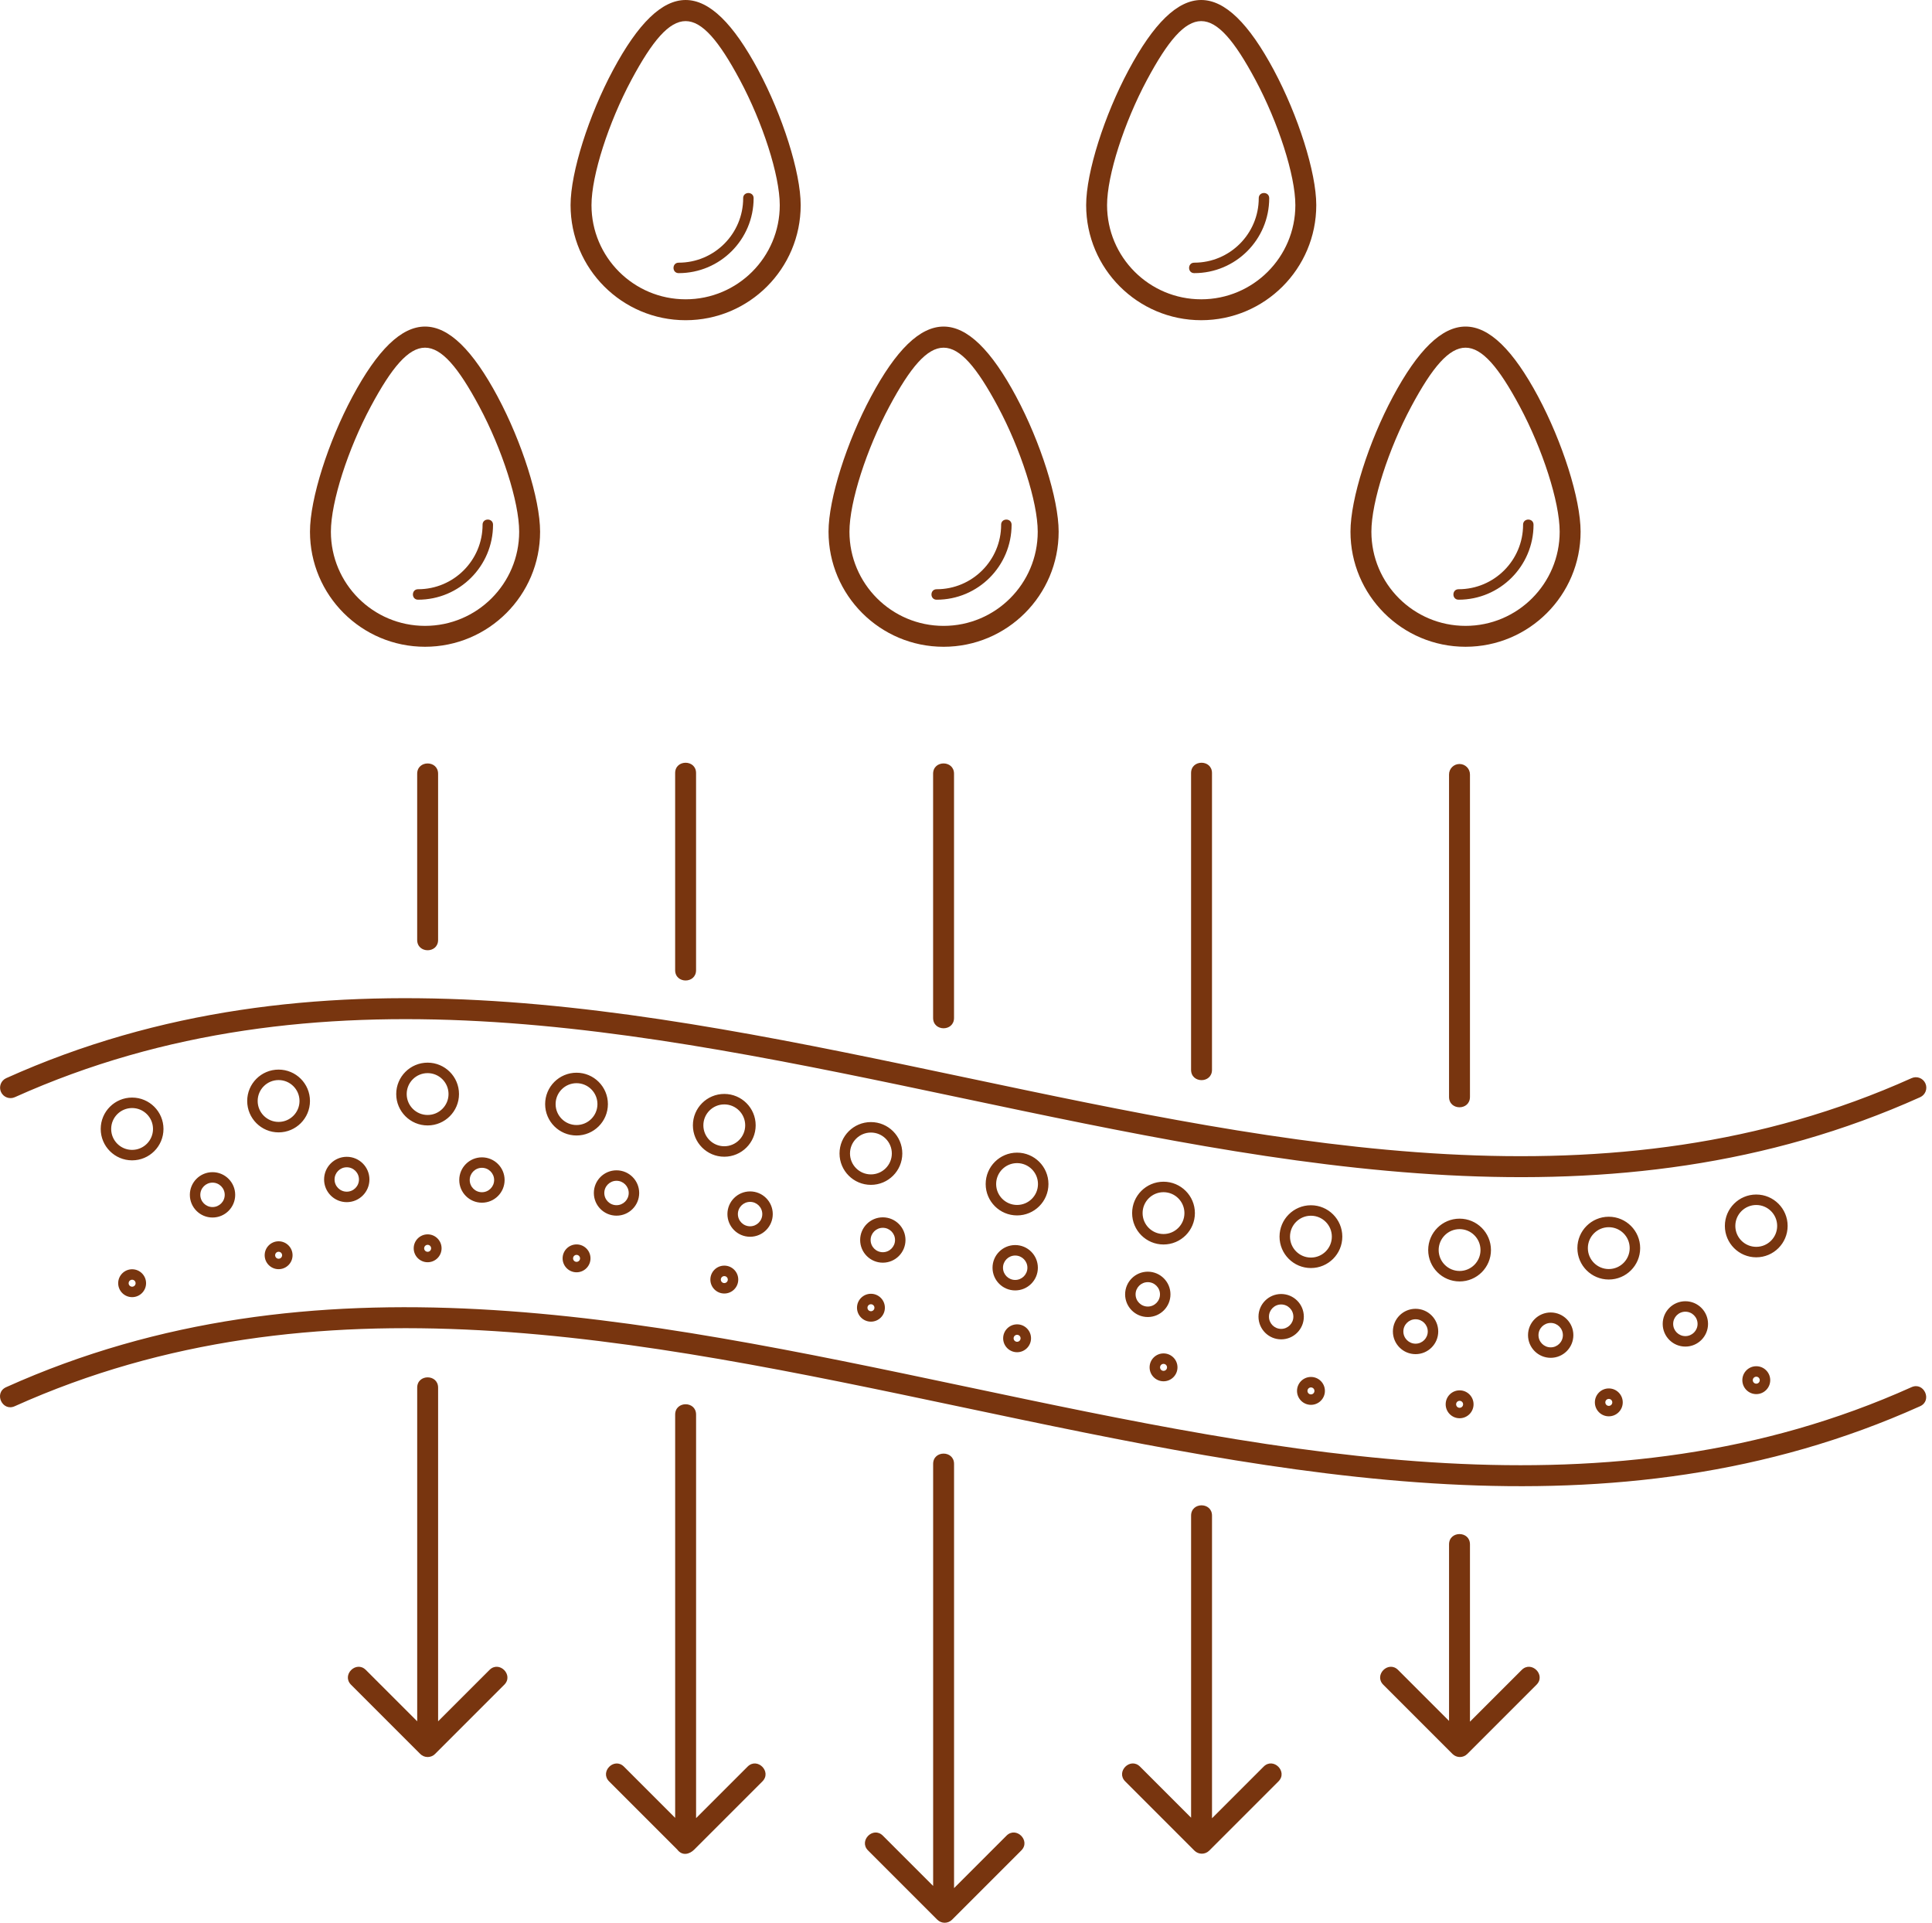 <svg width="203" height="202" viewBox="0 0 203 202" fill="none" xmlns="http://www.w3.org/2000/svg">
<path d="M1.556 115.269C1.003 115.517 0.354 115.272 0.104 114.719C-0.144 114.167 0.101 113.518 0.653 113.268C32.944 98.745 67.188 105.971 101.428 113.195C135.321 120.347 169.212 127.498 200.855 113.268C201.407 113.02 202.056 113.265 202.306 113.817C202.555 114.369 202.309 115.019 201.757 115.269C169.466 129.791 135.222 122.566 100.982 115.342C67.089 108.19 33.199 101.039 1.556 115.269ZM160.032 55.127C160.032 54.404 161.132 54.404 161.132 55.127C161.132 59.476 157.605 63.003 153.256 63.003C152.533 63.003 152.533 61.903 153.256 61.903C156.999 61.903 160.034 58.869 160.034 55.125L160.032 55.127ZM161.62 41.677C164.151 46.404 166.077 52.401 166.077 55.858C166.077 62.535 160.664 67.948 153.987 67.948C147.311 67.948 141.898 62.535 141.898 55.858C141.898 52.399 143.824 46.402 146.355 41.677C151.619 31.851 156.358 31.851 161.622 41.677H161.62ZM159.688 42.708C155.273 34.465 152.702 34.465 148.286 42.708C145.906 47.152 144.095 52.715 144.095 55.86C144.095 61.323 148.524 65.752 153.987 65.752C159.45 65.752 163.879 61.323 163.879 55.86C163.879 52.717 162.068 47.152 159.688 42.708ZM50.704 55.127C50.704 54.404 51.804 54.404 51.804 55.127C51.804 59.477 48.278 63.003 43.928 63.003C43.205 63.003 43.205 61.903 43.928 61.903C47.672 61.903 50.706 58.869 50.706 55.126L50.704 55.127ZM52.292 41.677C54.824 46.404 56.749 52.401 56.749 55.859C56.749 62.535 51.336 67.948 44.66 67.948C37.983 67.948 32.57 62.535 32.57 55.859C32.57 52.399 34.496 46.402 37.028 41.677C42.291 31.851 47.03 31.851 52.294 41.677H52.292ZM50.36 42.708C45.945 34.465 43.374 34.465 38.959 42.708C36.578 47.152 34.768 52.715 34.768 55.86C34.768 61.323 39.197 65.752 44.659 65.752C50.122 65.752 54.551 61.323 54.551 55.86C54.551 52.717 52.741 47.152 50.36 42.708ZM132.259 20.819C132.259 20.096 133.359 20.096 133.359 20.819C133.359 25.169 129.832 28.695 125.482 28.695C124.76 28.695 124.76 27.596 125.482 27.596C129.226 27.596 132.26 24.561 132.26 20.818L132.259 20.819ZM133.846 7.369C136.378 12.096 138.304 18.093 138.304 21.551C138.304 28.227 132.89 33.64 126.214 33.64C119.538 33.64 114.125 28.227 114.125 21.551C114.125 18.091 116.05 12.094 118.582 7.369C123.846 -2.456 128.584 -2.456 133.848 7.369H133.846ZM131.915 8.4C127.499 0.157 124.929 0.157 120.513 8.4C118.132 12.844 116.322 18.407 116.322 21.552C116.322 27.015 120.751 31.444 126.214 31.444C131.677 31.444 136.106 27.015 136.106 21.552C136.106 18.409 134.295 12.844 131.915 8.4ZM78.085 20.819C78.085 20.097 79.185 20.097 79.185 20.819C79.185 25.169 75.659 28.695 71.309 28.695C70.587 28.695 70.587 27.596 71.309 27.596C75.053 27.596 78.087 24.561 78.087 20.818L78.085 20.819ZM79.673 7.37C82.205 12.096 84.13 18.093 84.13 21.551C84.13 28.227 78.717 33.641 72.041 33.641C65.365 33.641 59.951 28.227 59.951 21.551C59.951 18.092 61.877 12.094 64.409 7.37C69.673 -2.456 74.411 -2.456 79.675 7.37H79.673ZM77.741 8.4C73.326 0.157 70.755 0.157 66.34 8.4C63.959 12.845 62.149 18.407 62.149 21.553C62.149 27.016 66.578 31.444 72.04 31.444C77.504 31.444 81.932 27.016 81.932 21.553C81.932 18.409 80.122 12.845 77.741 8.4ZM105.19 55.128C105.19 54.405 106.29 54.405 106.29 55.128C106.29 59.477 102.763 63.004 98.414 63.004C97.691 63.004 97.691 61.904 98.414 61.904C102.158 61.904 105.192 58.87 105.192 55.126L105.19 55.128ZM106.778 41.678C109.309 46.405 111.235 52.402 111.235 55.859C111.235 62.536 105.822 67.949 99.146 67.949C92.469 67.949 87.056 62.536 87.056 55.859C87.056 52.4 88.982 46.403 91.513 41.678C96.777 31.852 101.516 31.852 106.78 41.678H106.778ZM104.846 42.709C100.431 34.466 97.86 34.466 93.444 42.709C91.064 47.153 89.254 52.716 89.254 55.861C89.254 61.324 93.682 65.753 99.145 65.753C104.608 65.753 109.037 61.324 109.037 55.861C109.037 52.718 107.226 47.153 104.846 42.709ZM100.243 198.362L105.754 192.852C106.776 191.83 108.331 193.384 107.309 194.406L100.037 201.678C99.608 202.107 98.912 202.107 98.483 201.678L91.211 194.406C90.189 193.384 91.744 191.83 92.766 192.852L98.047 198.133V153.796C98.047 152.351 100.245 152.351 100.245 153.796V198.363L100.243 198.362ZM73.138 191.01L78.551 185.598C79.573 184.576 81.127 186.131 80.105 187.153L72.941 194.317C72.447 194.81 71.686 195.012 71.158 194.306L64.005 187.154C62.983 186.132 64.538 184.577 65.56 185.599L70.941 190.98V148.612C70.941 147.166 73.139 147.166 73.139 148.612V191.011L73.138 191.01ZM127.347 191.023L132.774 185.596C133.796 184.575 135.35 186.129 134.328 187.151L127.057 194.423C126.627 194.852 125.932 194.852 125.502 194.423L118.23 187.151C117.208 186.129 118.763 184.575 119.785 185.596L125.151 190.962V159.229C125.151 157.784 127.349 157.784 127.349 159.229V191.022L127.347 191.023ZM154.452 180.877L159.889 175.44C160.911 174.418 162.466 175.973 161.444 176.995L154.172 184.266C153.743 184.696 153.047 184.696 152.617 184.266L145.346 176.995C144.324 175.973 145.878 174.418 146.9 175.44L152.255 180.795V162.25C152.255 160.805 154.453 160.805 154.453 162.25V180.879L154.452 180.877ZM46.035 180.835L51.431 175.44C52.453 174.418 54.007 175.973 52.985 176.995L45.719 184.261C45.29 184.699 44.581 184.697 44.151 184.261L36.885 176.995C35.863 175.973 37.418 174.418 38.44 175.44L43.836 180.835V145.785C43.836 144.34 46.033 144.34 46.033 145.785V180.835H46.035ZM154.452 115.243C154.452 116.689 152.254 116.689 152.254 115.243V81.363C152.254 80.756 152.746 80.264 153.353 80.264C153.961 80.264 154.453 80.756 154.453 81.363V115.243H154.452ZM127.347 112.393C127.347 113.838 125.149 113.838 125.149 112.393V81.215C125.149 79.77 127.347 79.77 127.347 81.215V112.393ZM100.242 106.943C100.242 108.389 98.044 108.389 98.044 106.943V81.288C98.044 79.843 100.242 79.843 100.242 81.288V106.943ZM73.137 101.923C73.137 103.369 70.939 103.369 70.939 101.923V81.216C70.939 79.771 73.137 79.771 73.137 81.216V101.923ZM46.032 98.747C46.032 100.192 43.834 100.192 43.834 98.747V81.29C43.834 79.845 46.032 79.845 46.032 81.29V98.747ZM184.537 143.532C185.346 143.532 186.002 144.189 186.002 144.997C186.002 145.807 185.345 146.462 184.537 146.462C183.727 146.462 183.072 145.805 183.072 144.997C183.072 144.188 183.729 143.532 184.537 143.532ZM184.537 144.632C184.335 144.632 184.17 144.797 184.17 144.999C184.17 145.201 184.335 145.365 184.537 145.365C184.739 145.365 184.903 145.201 184.903 144.999C184.903 144.797 184.739 144.632 184.537 144.632ZM169.041 145.865C169.851 145.865 170.506 146.522 170.506 147.33C170.506 148.139 169.849 148.795 169.041 148.795C168.232 148.795 167.577 148.138 167.577 147.33C167.577 146.52 168.233 145.865 169.041 145.865ZM169.041 146.965C168.839 146.965 168.675 147.129 168.675 147.331C168.675 147.533 168.839 147.698 169.041 147.698C169.243 147.698 169.408 147.533 169.408 147.331C169.408 147.129 169.243 146.965 169.041 146.965ZM153.365 146.067C154.175 146.067 154.83 146.724 154.83 147.532C154.83 148.341 154.173 148.997 153.365 148.997C152.556 148.997 151.9 148.34 151.9 147.532C151.9 146.722 152.557 146.067 153.365 146.067ZM153.365 147.167C153.163 147.167 152.998 147.331 152.998 147.533C152.998 147.735 153.163 147.9 153.365 147.9C153.567 147.9 153.732 147.735 153.732 147.533C153.732 147.331 153.567 147.167 153.365 147.167ZM137.746 144.659C138.555 144.659 139.211 145.316 139.211 146.124C139.211 146.933 138.554 147.589 137.746 147.589C136.936 147.589 136.281 146.932 136.281 146.124C136.281 145.314 136.938 144.659 137.746 144.659ZM137.746 145.759C137.544 145.759 137.379 145.923 137.379 146.125C137.379 146.327 137.544 146.492 137.746 146.492C137.948 146.492 138.112 146.327 138.112 146.125C138.112 145.923 137.948 145.759 137.746 145.759ZM122.256 142.186C123.066 142.186 123.721 142.842 123.721 143.65C123.721 144.46 123.064 145.115 122.256 145.115C121.447 145.115 120.791 144.458 120.791 143.65C120.791 142.841 121.448 142.186 122.256 142.186ZM122.256 143.285C122.054 143.285 121.89 143.45 121.89 143.652C121.89 143.854 122.054 144.019 122.256 144.019C122.458 144.019 122.623 143.854 122.623 143.652C122.623 143.45 122.458 143.285 122.256 143.285ZM106.869 139.132C107.678 139.132 108.333 139.789 108.333 140.597C108.333 141.406 107.677 142.061 106.869 142.061C106.059 142.061 105.404 141.405 105.404 140.597C105.404 139.787 106.061 139.132 106.869 139.132ZM106.869 140.231C106.667 140.231 106.502 140.396 106.502 140.598C106.502 140.8 106.667 140.965 106.869 140.965C107.071 140.965 107.235 140.8 107.235 140.598C107.235 140.396 107.071 140.231 106.869 140.231ZM91.512 135.921C92.322 135.921 92.977 136.578 92.977 137.386C92.977 138.195 92.32 138.85 91.512 138.85C90.703 138.85 90.047 138.193 90.047 137.386C90.047 136.576 90.704 135.921 91.512 135.921ZM91.512 137.02C91.31 137.02 91.146 137.185 91.146 137.387C91.146 137.589 91.31 137.754 91.512 137.754C91.714 137.754 91.879 137.589 91.879 137.387C91.879 137.185 91.714 137.02 91.512 137.02ZM76.105 132.964C76.915 132.964 77.57 133.621 77.57 134.429C77.57 135.238 76.913 135.894 76.105 135.894C75.296 135.894 74.64 135.237 74.64 134.429C74.64 133.619 75.297 132.964 76.105 132.964ZM76.105 134.064C75.903 134.064 75.739 134.228 75.739 134.43C75.739 134.632 75.903 134.797 76.105 134.797C76.307 134.797 76.472 134.632 76.472 134.43C76.472 134.228 76.307 134.064 76.105 134.064ZM60.58 130.735C61.39 130.735 62.045 131.391 62.045 132.199C62.045 133.009 61.388 133.664 60.58 133.664C59.771 133.664 59.115 133.007 59.115 132.199C59.115 131.39 59.772 130.735 60.58 130.735ZM60.58 131.834C60.378 131.834 60.214 131.999 60.214 132.201C60.214 132.403 60.378 132.567 60.58 132.567C60.782 132.567 60.947 132.403 60.947 132.201C60.947 131.999 60.782 131.834 60.58 131.834ZM44.934 129.678C45.743 129.678 46.398 130.335 46.398 131.143C46.398 131.953 45.742 132.608 44.934 132.608C44.124 132.608 43.469 131.951 43.469 131.143C43.469 130.334 44.126 129.678 44.934 129.678ZM44.934 130.778C44.731 130.778 44.567 130.943 44.567 131.145C44.567 131.347 44.731 131.511 44.934 131.511C45.136 131.511 45.3 131.347 45.3 131.145C45.3 130.943 45.136 130.778 44.934 130.778ZM29.275 130.407C30.085 130.407 30.74 131.064 30.74 131.872C30.74 132.681 30.083 133.337 29.275 133.337C28.466 133.337 27.81 132.68 27.81 131.872C27.81 131.062 28.467 130.407 29.275 130.407ZM29.275 131.507C29.073 131.507 28.909 131.671 28.909 131.873C28.909 132.075 29.073 132.24 29.275 132.24C29.477 132.24 29.642 132.075 29.642 131.873C29.642 131.671 29.477 131.507 29.275 131.507ZM13.883 133.346C14.692 133.346 15.348 134.002 15.348 134.81C15.348 135.62 14.691 136.275 13.883 136.275C13.073 136.275 12.418 135.618 12.418 134.81C12.418 134.001 13.075 133.346 13.883 133.346ZM13.883 134.445C13.681 134.445 13.516 134.61 13.516 134.812C13.516 135.014 13.681 135.178 13.883 135.178C14.085 135.178 14.249 135.014 14.249 134.812C14.249 134.61 14.085 134.445 13.883 134.445ZM177.086 136.705C178.401 136.705 179.468 137.772 179.468 139.087C179.468 140.402 178.401 141.469 177.086 141.469C175.771 141.469 174.704 140.402 174.704 139.087C174.704 137.772 175.771 136.705 177.086 136.705ZM177.086 137.804C176.378 137.804 175.804 138.379 175.804 139.087C175.804 139.794 176.378 140.369 177.086 140.369C177.794 140.369 178.368 139.794 178.368 139.087C178.368 138.379 177.794 137.804 177.086 137.804ZM162.935 137.885C164.25 137.885 165.317 138.952 165.317 140.267C165.317 141.583 164.25 142.649 162.935 142.649C161.619 142.649 160.553 141.583 160.553 140.267C160.553 138.952 161.619 137.885 162.935 137.885ZM162.935 138.985C162.227 138.985 161.652 139.56 161.652 140.267C161.652 140.975 162.227 141.55 162.935 141.55C163.642 141.55 164.217 140.975 164.217 140.267C164.217 139.56 163.642 138.985 162.935 138.985ZM148.737 137.499C150.052 137.499 151.119 138.566 151.119 139.881C151.119 141.196 150.052 142.263 148.737 142.263C147.422 142.263 146.355 141.196 146.355 139.881C146.355 138.566 147.422 137.499 148.737 137.499ZM148.737 138.599C148.029 138.599 147.454 139.174 147.454 139.881C147.454 140.589 148.029 141.164 148.737 141.164C149.444 141.164 150.019 140.589 150.019 139.881C150.019 139.174 149.444 138.599 148.737 138.599ZM134.615 135.945C135.93 135.945 136.997 137.011 136.997 138.327C136.997 139.642 135.93 140.709 134.615 140.709C133.3 140.709 132.233 139.642 132.233 138.327C132.233 137.011 133.3 135.945 134.615 135.945ZM134.615 137.044C133.907 137.044 133.333 137.619 133.333 138.327C133.333 139.034 133.907 139.609 134.615 139.609C135.323 139.609 135.897 139.034 135.897 138.327C135.897 137.619 135.323 137.044 134.615 137.044ZM120.601 133.6C121.916 133.6 122.983 134.667 122.983 135.982C122.983 137.297 121.916 138.364 120.601 138.364C119.286 138.364 118.219 137.297 118.219 135.982C118.219 134.667 119.286 133.6 120.601 133.6ZM120.601 134.7C119.893 134.7 119.319 135.274 119.319 135.982C119.319 136.69 119.893 137.264 120.601 137.264C121.309 137.264 121.883 136.69 121.883 135.982C121.883 135.274 121.309 134.7 120.601 134.7ZM106.669 130.803C107.985 130.803 109.051 131.87 109.051 133.185C109.051 134.501 107.985 135.568 106.669 135.568C105.354 135.568 104.287 134.501 104.287 133.185C104.287 131.87 105.354 130.803 106.669 130.803ZM106.669 131.903C105.962 131.903 105.387 132.478 105.387 133.185C105.387 133.893 105.962 134.468 106.669 134.468C107.377 134.468 107.952 133.893 107.952 133.185C107.952 132.478 107.377 131.903 106.669 131.903ZM92.76 127.89C94.076 127.89 95.142 128.957 95.142 130.272C95.142 131.587 94.076 132.654 92.76 132.654C91.445 132.654 90.378 131.587 90.378 130.272C90.378 128.957 91.445 127.89 92.76 127.89ZM92.76 128.99C92.053 128.99 91.478 129.564 91.478 130.272C91.478 130.98 92.053 131.554 92.76 131.554C93.468 131.554 94.043 130.98 94.043 130.272C94.043 129.564 93.468 128.99 92.76 128.99ZM78.814 125.167C80.129 125.167 81.196 126.234 81.196 127.549C81.196 128.864 80.129 129.931 78.814 129.931C77.499 129.931 76.432 128.864 76.432 127.549C76.432 126.234 77.499 125.167 78.814 125.167ZM78.814 126.267C78.106 126.267 77.531 126.841 77.531 127.549C77.531 128.257 78.106 128.831 78.814 128.831C79.521 128.831 80.096 128.257 80.096 127.549C80.096 126.841 79.521 126.267 78.814 126.267ZM64.779 122.951C66.094 122.951 67.161 124.018 67.161 125.333C67.161 126.648 66.094 127.715 64.779 127.715C63.463 127.715 62.397 126.648 62.397 125.333C62.397 124.018 63.463 122.951 64.779 122.951ZM64.779 124.051C64.071 124.051 63.496 124.625 63.496 125.333C63.496 126.041 64.071 126.615 64.779 126.615C65.486 126.615 66.061 126.041 66.061 125.333C66.061 124.625 65.486 124.051 64.779 124.051ZM50.637 121.588C51.953 121.588 53.02 122.655 53.02 123.97C53.02 125.285 51.953 126.352 50.637 126.352C49.322 126.352 48.255 125.285 48.255 123.97C48.255 122.655 49.322 121.588 50.637 121.588ZM50.637 122.687C49.93 122.687 49.355 123.262 49.355 123.97C49.355 124.678 49.93 125.252 50.637 125.252C51.345 125.252 51.92 124.678 51.92 123.97C51.92 123.262 51.345 122.687 50.637 122.687ZM36.435 121.531C37.75 121.531 38.817 122.598 38.817 123.913C38.817 125.228 37.75 126.295 36.435 126.295C35.12 126.295 34.053 125.228 34.053 123.913C34.053 122.598 35.12 121.531 36.435 121.531ZM36.435 122.631C35.727 122.631 35.153 123.205 35.153 123.913C35.153 124.621 35.727 125.195 36.435 125.195C37.143 125.195 37.717 124.621 37.717 123.913C37.717 123.205 37.143 122.631 36.435 122.631ZM22.33 123.145C23.645 123.145 24.712 124.212 24.712 125.527C24.712 126.843 23.645 127.91 22.33 127.91C21.015 127.91 19.948 126.843 19.948 125.527C19.948 124.212 21.015 123.145 22.33 123.145ZM22.33 124.245C21.622 124.245 21.047 124.82 21.047 125.527C21.047 126.235 21.622 126.81 22.33 126.81C23.038 126.81 23.612 126.235 23.612 125.527C23.612 124.82 23.038 124.245 22.33 124.245ZM184.533 125.494C186.354 125.494 187.831 126.971 187.831 128.792C187.831 130.613 186.354 132.09 184.533 132.09C182.712 132.09 181.236 130.613 181.236 128.792C181.236 126.971 182.712 125.494 184.533 125.494ZM184.533 126.594C183.32 126.594 182.335 127.579 182.335 128.792C182.335 130.006 183.32 130.99 184.533 130.99C185.747 130.99 186.731 130.006 186.731 128.792C186.731 127.579 185.747 126.594 184.533 126.594ZM169.038 127.827C170.859 127.827 172.336 129.304 172.336 131.125C172.336 132.946 170.859 134.423 169.038 134.423C167.217 134.423 165.74 132.946 165.74 131.125C165.74 129.304 167.217 127.827 169.038 127.827ZM169.038 128.927C167.825 128.927 166.84 129.911 166.84 131.125C166.84 132.338 167.825 133.323 169.038 133.323C170.252 133.323 171.236 132.338 171.236 131.125C171.236 129.911 170.252 128.927 169.038 128.927ZM153.362 128.029C155.183 128.029 156.659 129.506 156.659 131.327C156.659 133.148 155.183 134.625 153.362 134.625C151.541 134.625 150.064 133.148 150.064 131.327C150.064 129.506 151.541 128.029 153.362 128.029ZM153.362 129.129C152.148 129.129 151.164 130.113 151.164 131.327C151.164 132.54 152.148 133.525 153.362 133.525C154.575 133.525 155.56 132.54 155.56 131.327C155.56 130.113 154.575 129.129 153.362 129.129ZM137.742 126.621C139.563 126.621 141.04 128.098 141.04 129.919C141.04 131.74 139.563 133.217 137.742 133.217C135.921 133.217 134.444 131.74 134.444 129.919C134.444 128.098 135.921 126.621 137.742 126.621ZM137.742 127.721C136.529 127.721 135.544 128.705 135.544 129.919C135.544 131.132 136.529 132.117 137.742 132.117C138.956 132.117 139.94 131.132 139.94 129.919C139.94 128.705 138.956 127.721 137.742 127.721ZM122.253 124.148C124.074 124.148 125.551 125.625 125.551 127.446C125.551 129.267 124.074 130.743 122.253 130.743C120.432 130.743 118.955 129.267 118.955 127.446C118.955 125.625 120.432 124.148 122.253 124.148ZM122.253 125.248C121.039 125.248 120.055 126.232 120.055 127.446C120.055 128.659 121.039 129.644 122.253 129.644C123.466 129.644 124.451 128.659 124.451 127.446C124.451 126.232 123.466 125.248 122.253 125.248ZM106.865 121.094C108.686 121.094 110.163 122.571 110.163 124.392C110.163 126.213 108.686 127.689 106.865 127.689C105.044 127.689 103.567 126.213 103.567 124.392C103.567 122.571 105.044 121.094 106.865 121.094ZM106.865 122.194C105.652 122.194 104.667 123.178 104.667 124.392C104.667 125.605 105.652 126.59 106.865 126.59C108.079 126.59 109.063 125.605 109.063 124.392C109.063 123.178 108.079 122.194 106.865 122.194ZM91.509 117.883C93.33 117.883 94.807 119.36 94.807 121.181C94.807 123.002 93.33 124.478 91.509 124.478C89.688 124.478 88.211 123.002 88.211 121.181C88.211 119.36 89.688 117.883 91.509 117.883ZM91.509 118.983C90.295 118.983 89.311 119.967 89.311 121.181C89.311 122.394 90.295 123.379 91.509 123.379C92.722 123.379 93.707 122.394 93.707 121.181C93.707 119.967 92.722 118.983 91.509 118.983ZM76.102 114.926C77.923 114.926 79.4 116.403 79.4 118.224C79.4 120.045 77.923 121.522 76.102 121.522C74.281 121.522 72.804 120.045 72.804 118.224C72.804 116.403 74.281 114.926 76.102 114.926ZM76.102 116.026C74.888 116.026 73.904 117.011 73.904 118.224C73.904 119.437 74.888 120.422 76.102 120.422C77.315 120.422 78.3 119.437 78.3 118.224C78.3 117.011 77.315 116.026 76.102 116.026ZM60.577 112.697C62.398 112.697 63.874 114.174 63.874 115.995C63.874 117.816 62.398 119.292 60.577 119.292C58.756 119.292 57.279 117.816 57.279 115.995C57.279 114.174 58.756 112.697 60.577 112.697ZM60.577 113.797C59.363 113.797 58.379 114.781 58.379 115.995C58.379 117.208 59.363 118.193 60.577 118.193C61.79 118.193 62.775 117.208 62.775 115.995C62.775 114.781 61.79 113.797 60.577 113.797ZM44.93 111.64C46.751 111.64 48.228 113.117 48.228 114.938C48.228 116.759 46.751 118.236 44.93 118.236C43.109 118.236 41.632 116.759 41.632 114.938C41.632 113.117 43.109 111.64 44.93 111.64ZM44.93 112.74C43.717 112.74 42.732 113.725 42.732 114.938C42.732 116.152 43.717 117.136 44.93 117.136C46.144 117.136 47.128 116.152 47.128 114.938C47.128 113.725 46.144 112.74 44.93 112.74ZM29.272 112.369C31.093 112.369 32.569 113.846 32.569 115.667C32.569 117.488 31.093 118.965 29.272 118.965C27.451 118.965 25.974 117.488 25.974 115.667C25.974 113.846 27.451 112.369 29.272 112.369ZM29.272 113.469C28.058 113.469 27.074 114.453 27.074 115.667C27.074 116.88 28.058 117.865 29.272 117.865C30.485 117.865 31.47 116.88 31.47 115.667C31.47 114.453 30.485 113.469 29.272 113.469ZM13.879 115.308C15.7 115.308 17.177 116.785 17.177 118.606C17.177 120.427 15.7 121.903 13.879 121.903C12.059 121.903 10.582 120.427 10.582 118.606C10.582 116.785 12.059 115.308 13.879 115.308ZM13.879 116.408C12.666 116.408 11.681 117.392 11.681 118.606C11.681 119.819 12.666 120.804 13.879 120.804C15.093 120.804 16.077 119.819 16.077 118.606C16.077 117.392 15.093 116.408 13.879 116.408ZM1.546 147.735C0.231 148.327 -0.672 146.327 0.644 145.734C32.934 131.212 67.178 138.437 101.418 145.661C135.312 152.813 169.202 159.964 200.845 145.734C202.16 145.142 203.062 147.142 201.747 147.735C169.456 162.257 135.213 155.034 100.972 147.808C67.079 140.656 33.189 133.505 1.546 147.735Z" fill="#78350F"/>
</svg>
